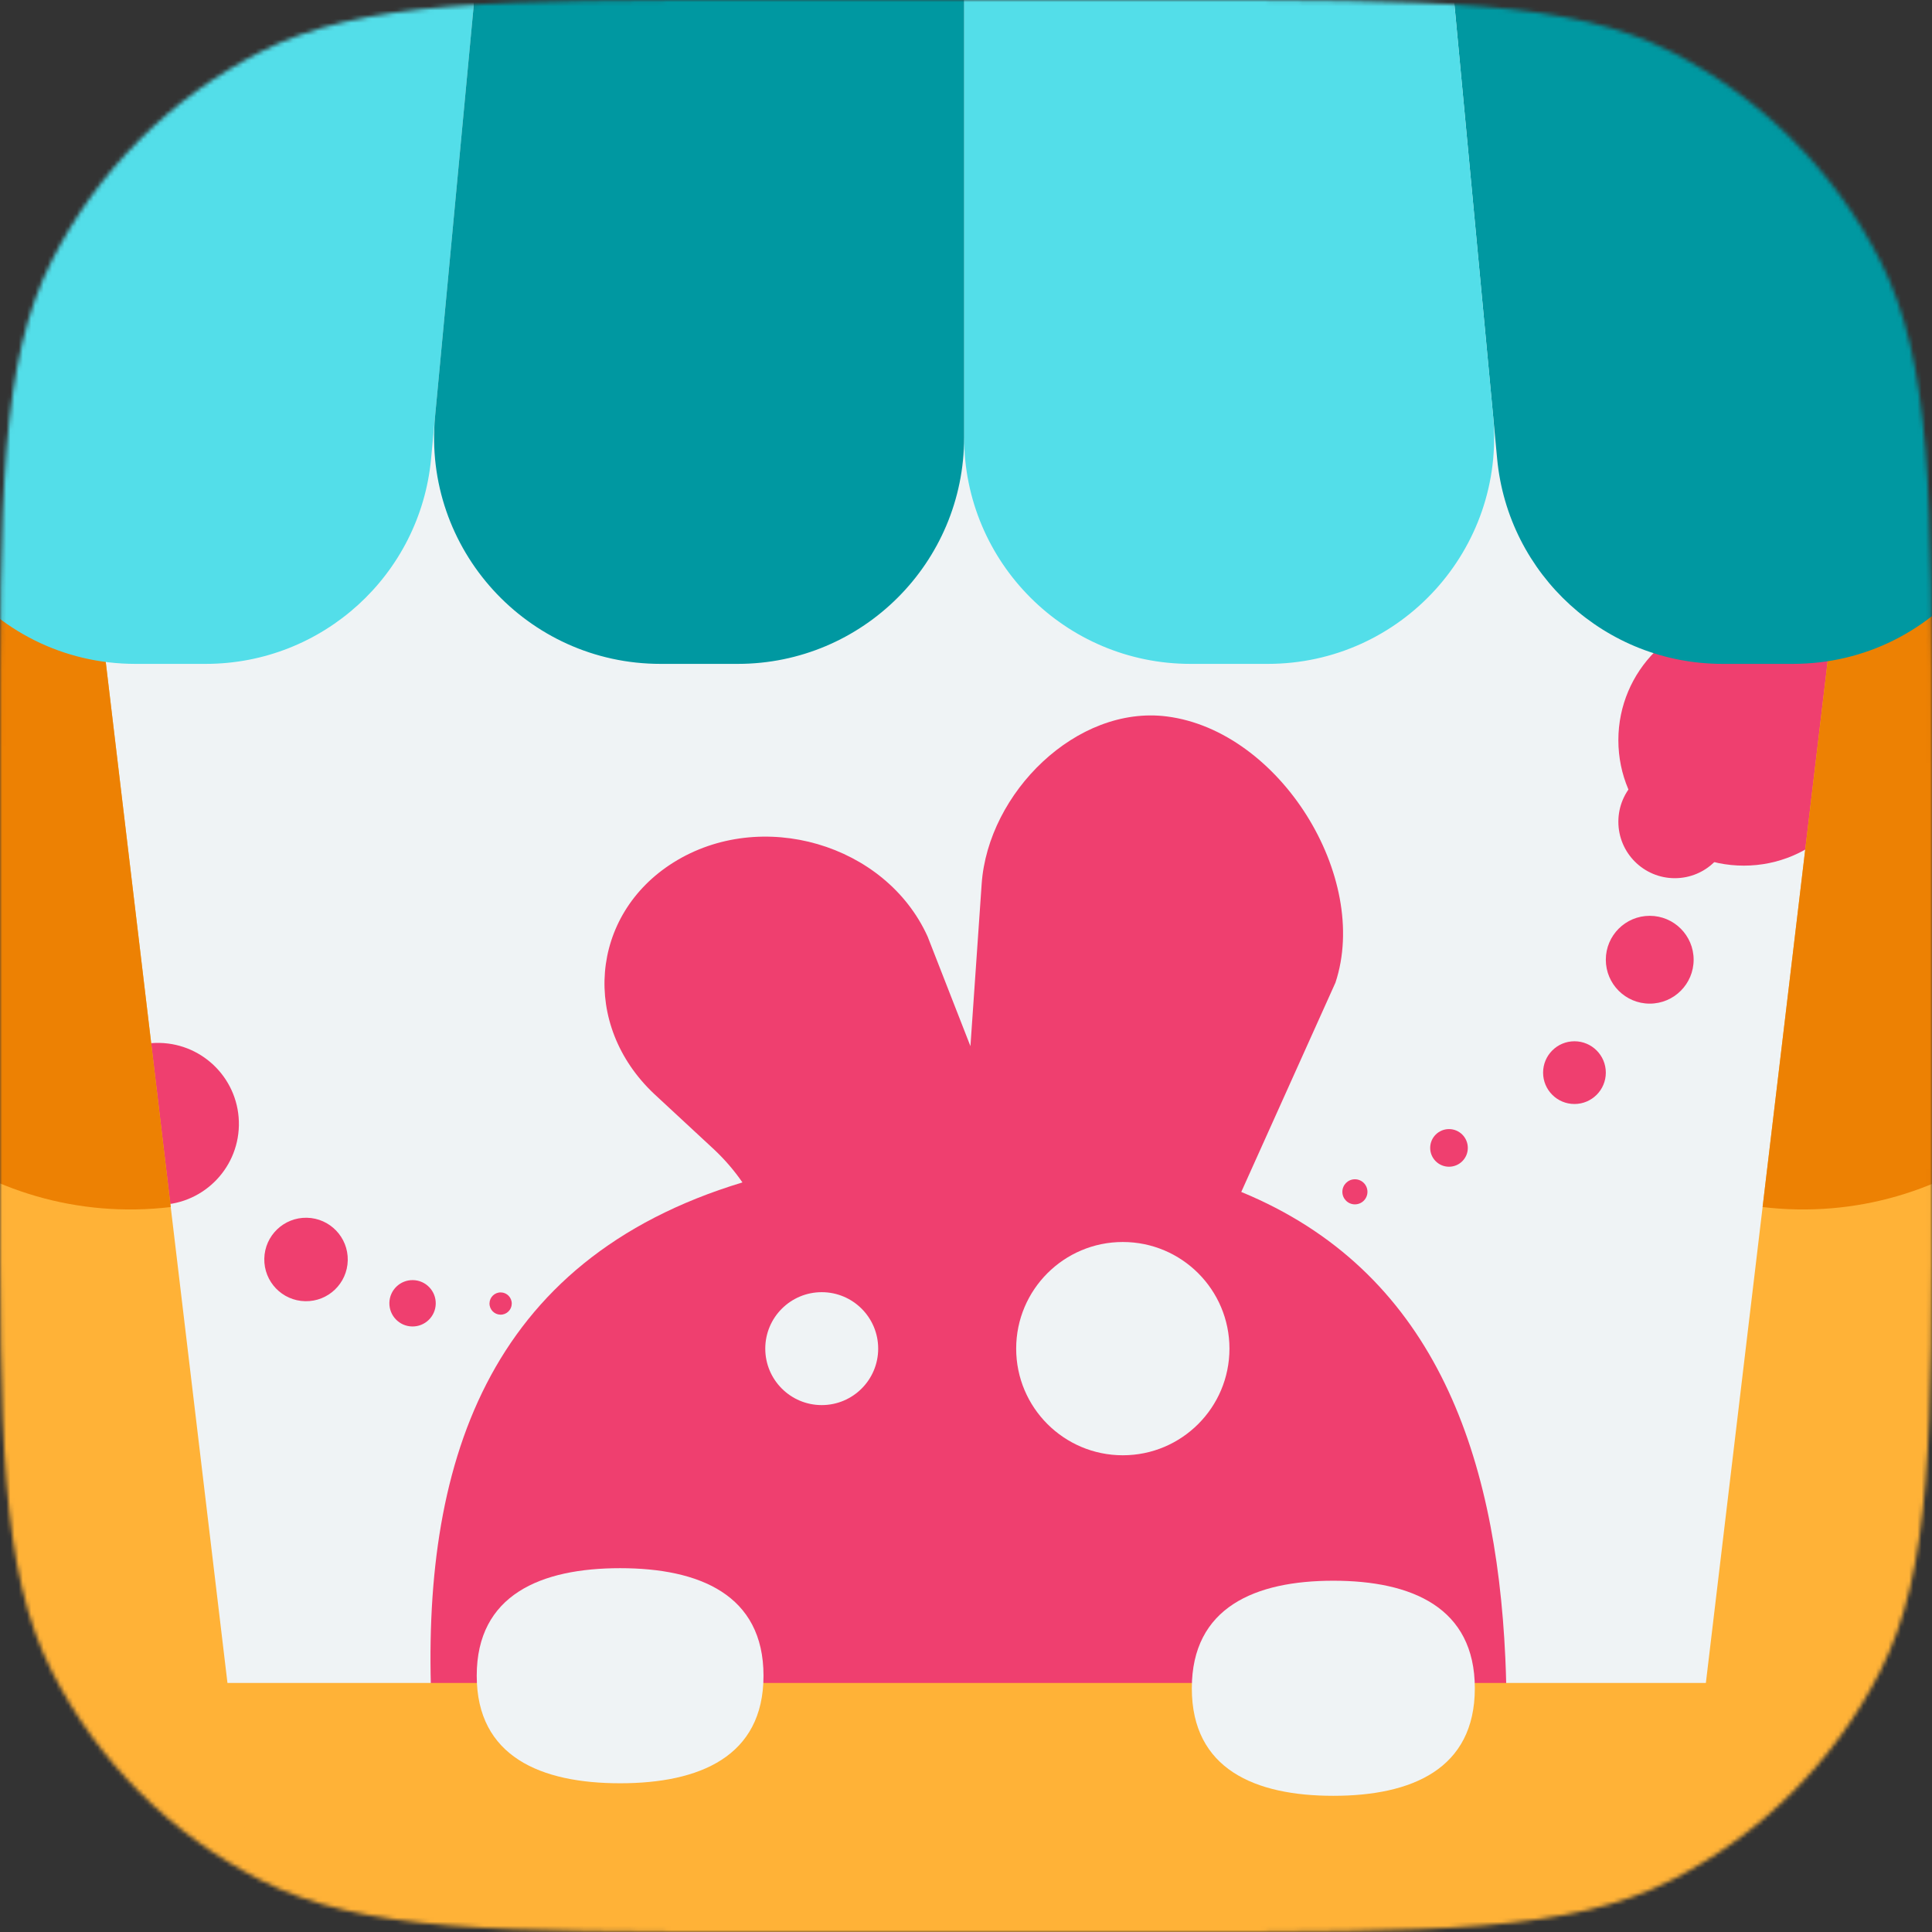 <svg width="192" height="192" viewBox="0 0 465 465" fill="none" xmlns="http://www.w3.org/2000/svg">
  <rect x="0" y="0" width="465" height="465" fill="#333333" stroke="none"/>
  <mask id="mask0_2408_79843" style="mask-type:alpha" maskUnits="userSpaceOnUse" x="0" y="0" width="465" height="465">
    <path
      d="M0 183.584C0 119.324 0 87.194 12.506 62.649C23.506 41.059 41.059 23.506 62.649 12.506C87.194 0 119.324 0 183.584 0H281.416C345.676 0 377.806 0 402.351 12.506C423.94 23.506 441.493 41.059 452.494 62.649C465 87.194 465 119.324 465 183.584V281.416C465 345.676 465 377.806 452.494 402.351C441.493 423.94 423.94 441.493 402.351 452.494C377.806 465 345.676 465 281.416 465H183.584C119.324 465 87.194 465 62.649 452.494C41.059 441.493 23.506 423.94 12.506 402.351C0 377.806 0 345.676 0 281.416V183.584Z"
      fill="#C4C4C4" />
  </mask>
  <g mask="url(#mask0_2408_79843)">
    <path
      d="M0 183.584C0 119.324 0 87.194 12.506 62.649C23.506 41.059 41.059 23.506 62.649 12.506C87.194 0 119.324 0 183.584 0H281.416C345.676 0 377.806 0 402.351 12.506C423.94 23.506 441.493 41.059 452.494 62.649C465 87.194 465 119.324 465 183.584V281.416C465 345.676 465 377.806 452.494 402.351C441.493 423.94 423.94 441.493 402.351 452.494C377.806 465 345.676 465 281.416 465H183.584C119.324 465 87.194 465 62.649 452.494C41.059 441.493 23.506 423.94 12.506 402.351C0 377.806 0 345.676 0 281.416V183.584Z"
      fill="#EFF3F5" />
    <ellipse cx="38.003" cy="270.503" rx="19.495" ry="19.495" transform="rotate(-88.839 38.003 270.503)"
      fill="#EF3F6F" />
    <circle cx="419.708" cy="178.149" r="30.195" fill="#EF3F6F" />
    <path fill-rule="evenodd" clip-rule="evenodd"
      d="M321.425 236.493C329.833 211.029 308.01 175.929 280.872 172.442C259.141 169.651 237.792 190.796 236.271 212.751L233.567 251.798L223.262 225.41C213.147 203.085 183.171 194.36 162.07 207.598C141.972 220.206 139.787 246.687 157.474 263.311L171.857 276.648C174.442 279.078 176.733 281.742 178.693 284.589C116.788 303.336 101.248 353.034 103.89 410.878C107.119 481.601 136.305 537.72 238.947 533.033C341.588 528.346 365.538 469.801 362.309 399.077C360.009 348.708 344.542 305.745 298.75 286.882L321.425 236.493Z"
      fill="#EF3F6F" />
    <path
      d="M267.224 342.146C256.798 342.623 252.979 333.998 252.484 323.166C251.99 312.335 255.007 303.398 265.433 302.922C275.859 302.446 279.677 311.071 280.172 321.902C280.667 332.734 277.65 341.67 267.224 342.146Z"
      fill="white" />
    <path
      d="M-71.748 426.765C-71.748 414.777 -62.03 405.059 -50.041 405.059H514.133C526.121 405.059 535.84 414.777 535.84 426.765V547.736C535.84 559.725 526.121 569.443 514.133 569.443H-50.041C-62.03 569.443 -71.748 559.725 -71.748 547.736V426.765Z"
      fill="#FFB237" />
    <path
      d="M183.764 403.319C183.764 422.812 168.312 429.203 149.252 429.203C130.192 429.203 114.74 422.812 114.74 403.319C114.74 383.825 130.192 377.435 149.252 377.435C168.312 377.435 183.764 383.825 183.764 403.319Z"
      fill="#EFF3F5" />
    <path
      d="M354.966 406.338C354.966 425.832 339.718 432.222 320.908 432.222C302.099 432.222 286.851 425.832 286.851 406.338C286.851 386.845 302.099 380.454 320.908 380.454C339.718 380.454 354.966 386.845 354.966 406.338Z"
      fill="#EFF3F5" />
    <path d="M-61.171 123.215L19.992 113.539L61.17 458.934L-19.994 468.611L-61.171 123.215Z" fill="#FFB237" />
    <path
      d="M-61.171 123.215L19.992 113.539L41.091 290.516C-3.734 295.86 -44.404 263.854 -49.748 219.029L-61.171 123.215Z"
      fill="#ED8103" />
    <path d="M526.492 123.215L445.329 113.539L404.151 458.934L485.315 468.611L526.492 123.215Z" fill="#FFB237" />
    <path
      d="M526.492 123.215L445.329 113.539L424.23 290.516C469.055 295.86 509.726 263.854 515.07 219.029L526.492 123.215Z"
      fill="#ED8103" />
    <path
      d="M449.898 -53.222C444.283 -76.892 423.144 -93.604 398.818 -93.604C367.883 -93.604 343.655 -66.991 346.551 -36.192L360.335 110.394C362.968 138.389 386.469 159.785 414.588 159.785H431.492C466.671 159.785 492.632 126.946 484.513 92.716L449.898 -53.222Z"
      fill="#0098A1" />
    <path
      d="M14.196 -53.222C19.81 -76.892 40.95 -93.604 65.276 -93.604C96.211 -93.604 120.439 -66.991 117.543 -36.192L103.758 110.394C101.126 138.389 77.624 159.785 49.506 159.785H32.602C-2.578 159.785 -28.538 126.946 -20.419 92.716L14.196 -53.222Z"
      fill="#53DEE9" />
    <path
      d="M345.796 -44.214C343.163 -72.209 319.662 -93.604 291.543 -93.604H286.538C256.443 -93.604 232.046 -69.207 232.046 -39.112V105.292C232.046 135.388 256.443 159.785 286.538 159.785H305.122C337.232 159.785 362.381 132.16 359.375 100.191L345.796 -44.214Z"
      fill="#53DEE9" />
    <path
      d="M118.298 -44.214C120.93 -72.209 144.432 -93.604 172.55 -93.604H177.555C207.65 -93.604 232.047 -69.207 232.047 -39.112V105.292C232.047 135.388 207.65 159.785 177.555 159.785H158.971C126.861 159.785 101.712 132.16 104.718 100.191L118.298 -44.214Z"
      fill="#0098A1" />
    <circle cx="270.243" cy="324.594" r="25.666" fill="#EFF3F5" />
    <ellipse cx="197.776" cy="324.594" rx="13.588" ry="13.588" fill="#EFF3F5" />
    <circle cx="378.945" cy="258.165" r="7.549" fill="#EF3F6F" />
    <ellipse cx="348.75" cy="276.282" rx="4.529" ry="4.529" fill="#EF3F6F" />
    <circle cx="326.104" cy="286.851" r="3.019" fill="#EF3F6F" />
    <circle cx="99.296" cy="313.68" r="5.58" transform="rotate(-88.839 99.296 313.68)" fill="#EF3F6F" />
    <ellipse cx="120.493" cy="313.74" rx="2.679" ry="2.679" transform="rotate(-88.839 120.493 313.74)"
      fill="#EF3F6F" />
    <ellipse cx="403.101" cy="197.776" rx="13.588" ry="13.588" fill="#EF3F6F" />
    <ellipse cx="397.062" cy="230.99" rx="10.568" ry="10.568" fill="#EF3F6F" />
    <circle cx="73.656" cy="303.136" r="10.045" transform="rotate(-88.839 73.656 303.136)" fill="#EF3F6F" />
  </g>
</svg>